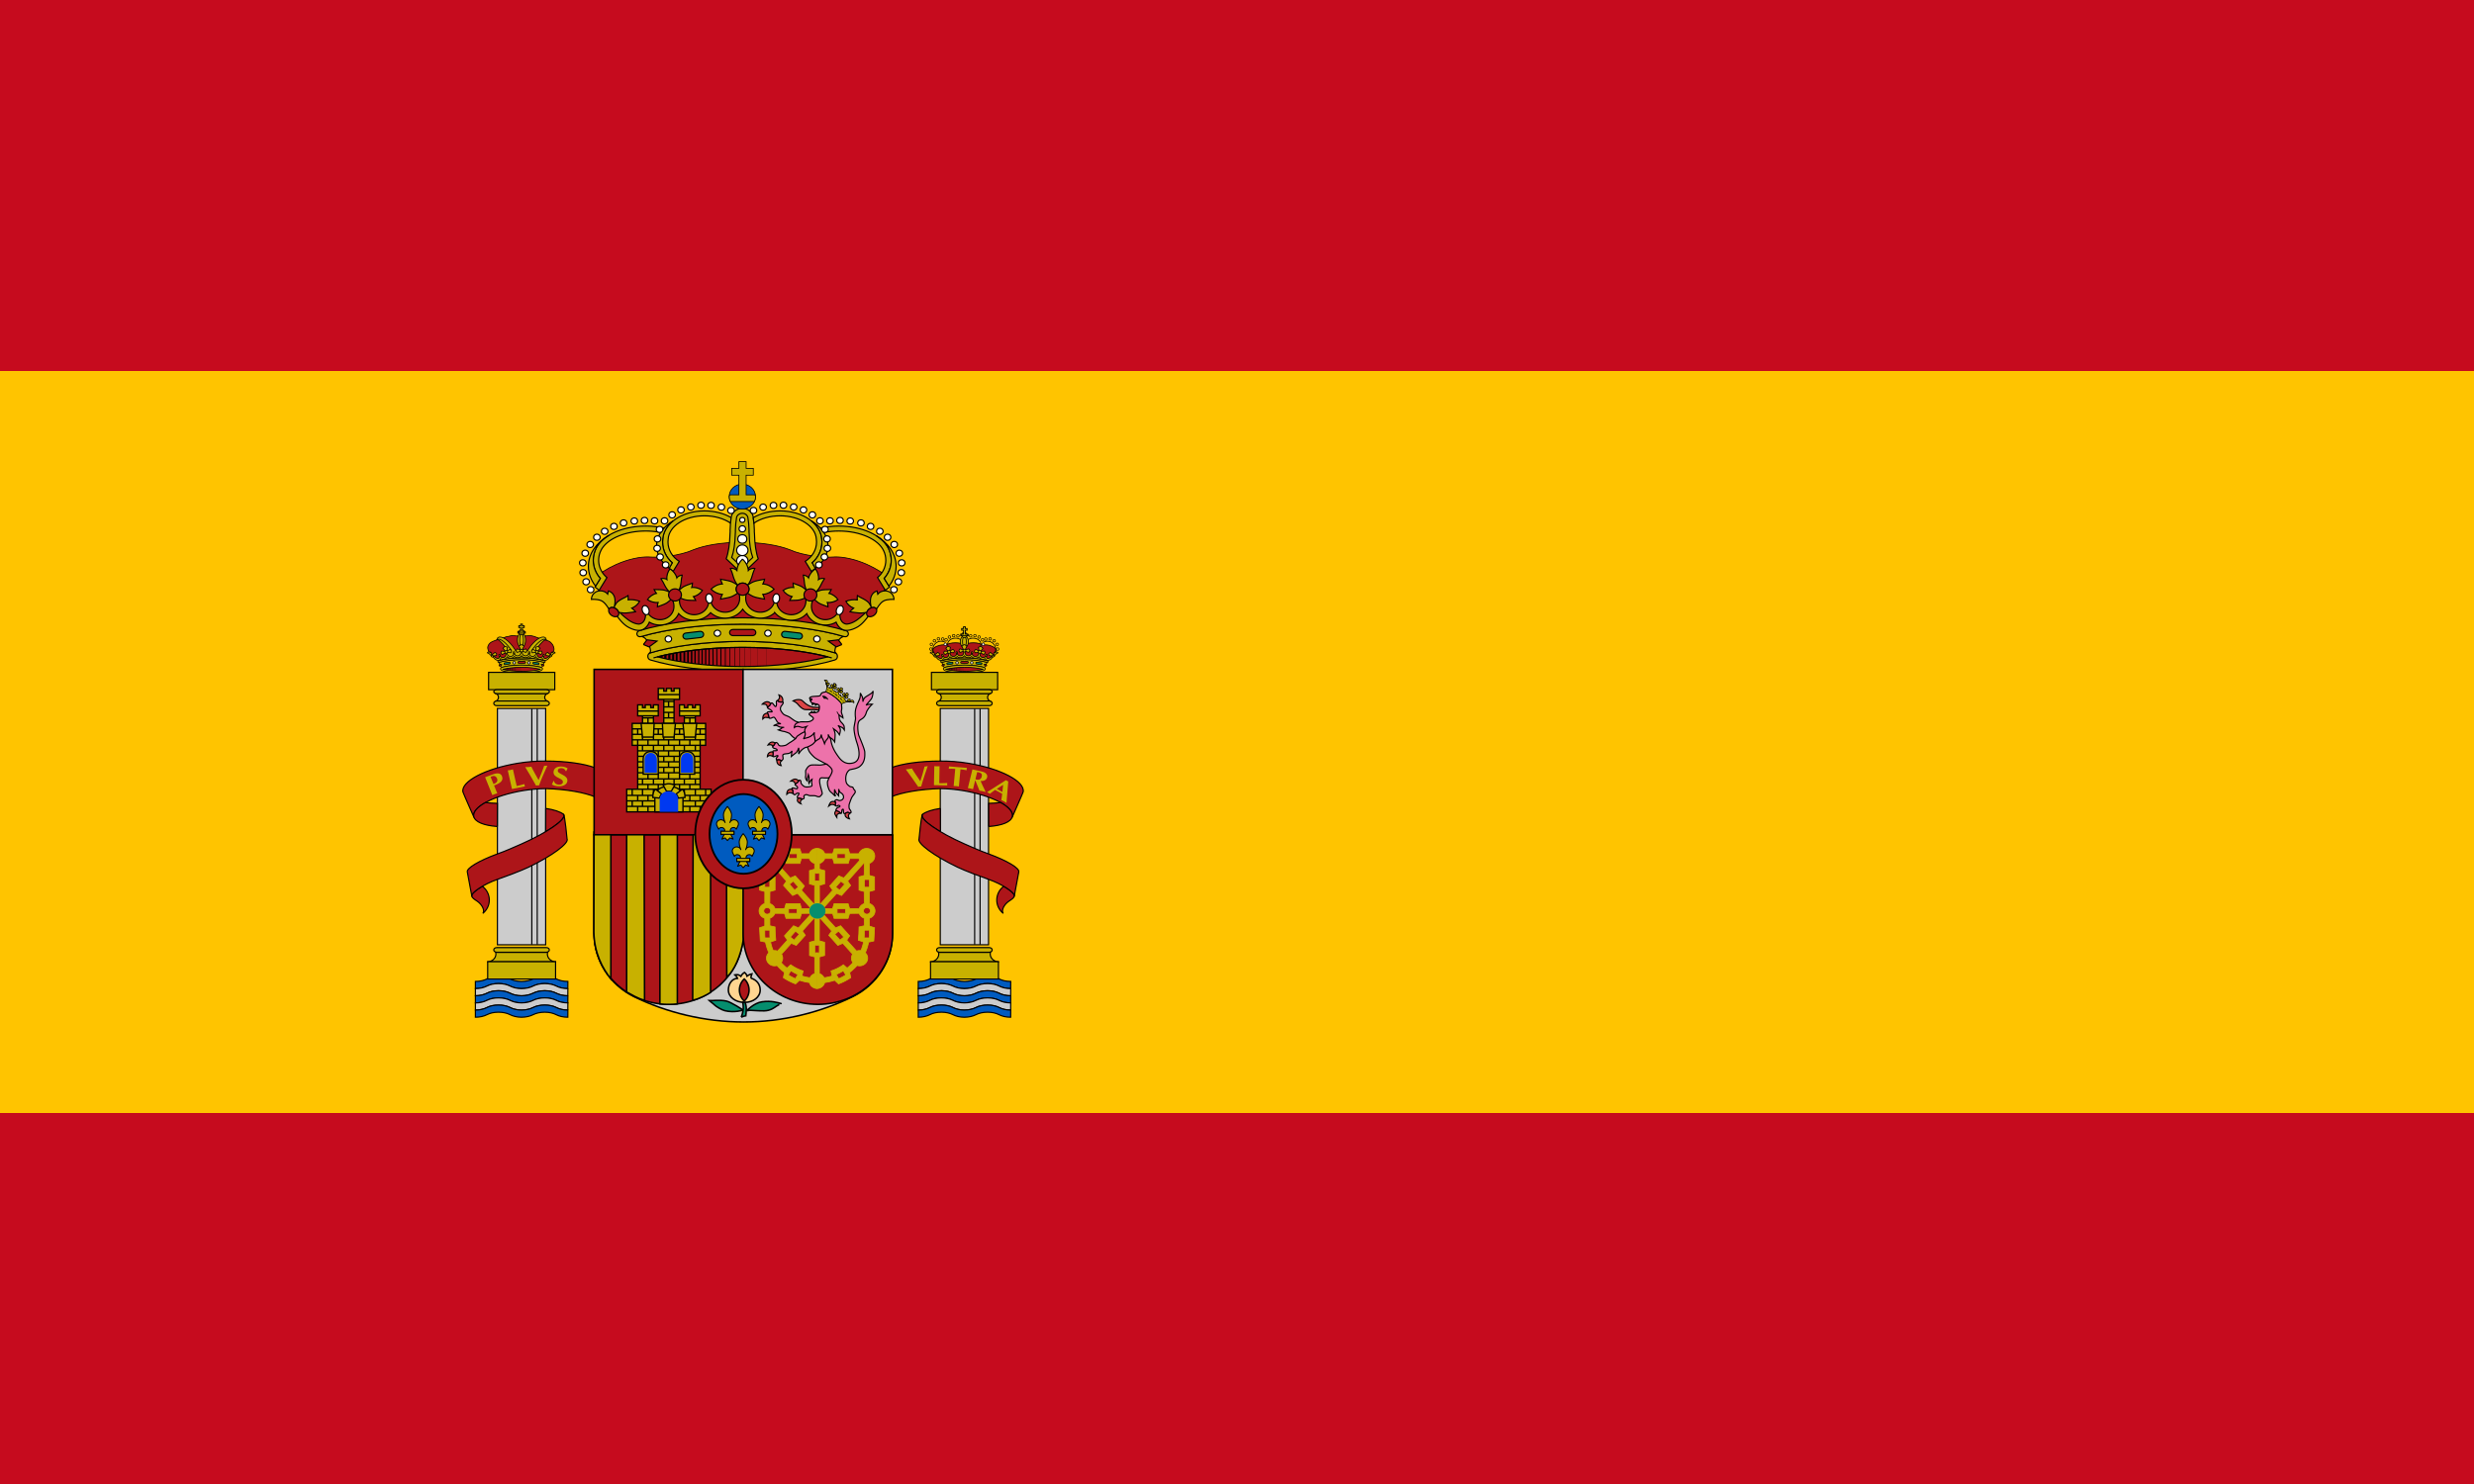 <svg xmlns="http://www.w3.org/2000/svg" xmlns:xlink="http://www.w3.org/1999/xlink" viewBox="0 0 500 300"><defs><path id="reuse-0" stroke-width=".156" d="M168.84 138.216l-.354.006-.066.522.036.084.09-.006.456-.306-.162-.3"/></defs><path fill="#c60b1e" d="M0 0h500v300H0z"/><path fill="#ffc400" d="M0 75h500v150H0z"/><g stroke="#000" stroke-width=".39"><g transform="scale(.6)"><g stroke-width=".26"><path fill="#ad1519" stroke-linejoin="round" d="M167.99 222.24s-.51 0-.79-.16-1.13-.96-1.13-.96l-.68-.49-.62-.85s-.73-1.18-.4-2.09c.34-.91.91-1.23 1.42-1.5.51-.26 1.58-.59 1.58-.59s.85-.37 1.13-.42c.28-.06 1.3-.32 1.3-.32s.28-.16.56-.27c.29-.11.68-.11.91-.16.22-.06.79-.24 1.13-.26.52-.02 1.36.1 1.64.1.28 0 1.24.05 1.64.05.39 0 1.8-.11 2.2-.11.39 0 .68-.05 1.13 0 .45.06 1.24.32 1.47.43.23.11 1.58.59 2.09.75.51.16 1.75.37 2.32.64.56.27.91.72 1.19 1.1.28.37.34.78.45 1.05.11.26.11.84 0 1.11-.11.26-.51.81-.51.81l-.62 1.02-.79.64s-.57.54-1.02.48c-.45-.04-5.03-.86-7.97-.86-2.94 0-7.64.86-7.64.86z"/><g fill="#c8b100"><ellipse cx="175.66" cy="215.68" rx="1.38" ry="2.5"/><ellipse cx="175.68" cy="215.68" rx=".64" ry="2.3"/><ellipse cx="175.68" cy="213.04" stroke="none" rx=".93" ry=".87"/><path stroke-width=".3" d="M176.96 212.74v.58h-2.53v-.58h.94v-1.32h-.62v-.57h.62v-.57h.6v.57h.62v.57h-.62v1.32h.99"/><path fill="none" d="M175.94 212.2a.93.87 0 11-.5 0"/><path d="M175.68 222.08h-4.81l-.11-1.18-.23-1.23-.23-1.53c-1.33-1.75-2.55-2.9-2.96-2.65.1-.32.22-.56.47-.71 1.18-.7 3.61.98 5.44 3.74.16.25.32.5.46.75h3.97c.14-.25.3-.5.46-.75 1.82-2.76 4.26-4.44 5.43-3.74.26.15.37.39.47.71-.41-.24-1.62.9-2.96 2.65l-.23 1.53-.23 1.23-.1 1.18z"/><path fill="none" d="M167.55 215.44c.91-.53 3.02 1.14 4.73 3.74m11.55-3.74c-.91-.53-3.01 1.14-4.73 3.74"/></g><g id="a" fill="#c8b100"><path d="M168.58 224.25c-.2-.57-.58-1.08-.58-1.08 1.95-.57 4.66-.93 7.67-.94 3.01.01 5.75.37 7.69.94 0 0-.22.38-.52.91-.17.3-.39.81-.38.81-1.75-.54-4.02-.81-6.8-.82-2.79.01-5.46.35-6.86.86.02 0-.1-.32-.23-.68h.01"/><path d="M175.67 226.73c2.43-.01 5.11-.38 6.1-.63.66-.2 1.05-.49.98-.84-.04-.16-.18-.3-.37-.38-1.46-.47-4.07-.8-6.71-.8-2.63 0-5.27.33-6.72.8-.19.08-.33.22-.37.38-.07.35.32.64.98.84.99.25 3.68.62 6.11.63zM183.48 222.08l-.59-.53s-.57.34-1.28.24c-.7-.11-.93-.97-.93-.97s-.79.67-1.44.62c-.65-.06-1.07-.62-1.07-.62s-.71.51-1.33.46c-.62-.06-1.21-.83-1.21-.83s-.63.8-1.25.86c-.62.05-1.13-.54-1.13-.54s-.28.59-1.07.72-1.47-.62-1.47-.62-.45.73-.99.92c-.54.18-1.24-.27-1.24-.27s-.12.27-.2.43c-.08.16-.31.19-.31.19l.18.47c1.93-.56 4.56-.91 7.53-.91 2.97 0 5.67.35 7.61.92l.2-.54z"/><path d="M175.69 219.49l.28.05c-.05.12-.06.24-.06.38 0 .58.5 1.05 1.12 1.05.49 0 .91-.31 1.06-.73.01.01.11-.38.15-.38.03 0 .03.41.05.41.07.53.55.89 1.1.89.62 0 1.11-.47 1.11-1.06 0-.04 0-.08-.01-.12l.35-.35.19.44c-.07.14-.1.29-.1.46 0 .56.47 1.01 1.06 1.01.37 0 .69-.18.88-.45l.23-.29v.36c0 .34.14.66.49.71 0 0 .38.03.91-.38.52-.41.8-.75.8-.75l.03.42s-.51.84-.97 1.1c-.25.15-.64.31-.95.25-.32-.05-.55-.31-.67-.61-.23.14-.51.22-.8.22-.63 0-1.2-.35-1.42-.86-.29.31-.69.5-1.16.5-.51 0-.97-.23-1.26-.58-.28.27-.67.43-1.09.43-.55 0-1.05-.28-1.33-.69-.29.41-.78.69-1.34.69-.42 0-.81-.16-1.09-.43-.29.35-.75.58-1.25.58-.48 0-.88-.19-1.17-.5-.22.51-.79.86-1.42.86-.29 0-.56-.08-.79-.22-.12.3-.35.56-.68.61-.3.06-.69-.1-.94-.25-.47-.26-1.02-1.1-1.02-1.1l.07-.42s.29.34.81.75.91.38.91.38c.34-.05.49-.37.49-.71v-.36l.22.29c.19.27.51.45.88.45.59 0 1.06-.45 1.06-1.01a.89.89 0 00-.1-.46l.19-.44.35.35c-.01.04-.01.08-.01.12 0 .59.49 1.06 1.11 1.06.55 0 1.03-.36 1.11-.89.01 0 .01-.41.04-.41.05 0 .14.39.16.38.14.42.56.73 1.06.73.61 0 1.11-.47 1.11-1.05 0-.14 0-.26-.05-.38l.29-.05z"/><path stroke-linejoin="round" d="M175.67 222.23c-3.01.01-5.72.37-7.67.94-.13.04-.29-.06-.33-.17-.04-.13.05-.28.18-.32 1.95-.6 4.73-.98 7.82-.98s5.88.38 7.83.98c.13.04.22.19.18.32-.04.11-.2.21-.33.17-1.95-.57-4.67-.93-7.68-.94z"/><path d="M165.43 221c-.01.01-.38-.48-.65-.73-.2-.18-.68-.33-.68-.33 0-.08.28-.28.58-.28.18 0 .35.07.45.2l.04-.2s.24.05.35.32c.12.29.05.72.05.72s-.05.2-.14.3zM167.32 220.22l-.11.66-1.4.15-.21-.12.04-.23 1.06-.87.62.41"/><path d="M165.45 220.75c.12-.12.36-.09.53.06.18.15.24.38.12.5-.12.13-.36.1-.53-.06-.18-.15-.24-.38-.12-.5zM168.02 220.88c-.06-.18 0-.37.13-.42.14-.03.3.09.37.27.06.19 0 .38-.14.42-.13.04-.29-.08-.36-.27zM168.67 220.04l.51.48 1.22-.66.09-.21-.17-.17-1.4-.12-.25.68"/><path d="M170.08 217.76l-.67.64.86 1.14.23.09.17-.18.3-1.37-.89-.32"/><path d="M172.36 219.3l-.26.63-1.4-.13-.18-.16.1-.22 1.22-.64.52.52"/><ellipse cx="170.51" cy="219.65" rx=".49" ry=".47"/><path d="M172.87 219.95c-.03-.2.07-.37.21-.39.14-.02.28.13.3.33.03.19-.07.37-.21.38-.14.02-.28-.13-.3-.32zM173.78 219.24l.4.57 1.34-.42.14-.18-.15-.2-1.33-.39-.4.62"/><path d="M175.66 217.15l-.86.52.64 1.38.22.14.22-.14.64-1.38-.86-.52"/><path d="M177.55 219.24l-.39.57-1.34-.42-.14-.18.14-.2 1.34-.39.39.62"/><ellipse cx="175.67" cy="219.21" rx=".49" ry=".47"/><path d="M178.5 219.95c.02-.2-.08-.37-.22-.39-.14-.02-.28.13-.3.33-.02.19.07.37.21.38.14.02.28-.13.31-.32zM178.99 219.3l.26.63 1.4-.13.18-.16-.1-.22-1.22-.64-.52.52"/><path d="M181.27 217.76l.67.64-.86 1.14-.23.09-.17-.18-.3-1.37.89-.32"/><path d="M182.68 220.04l-.51.48-1.22-.66-.1-.21.19-.17 1.4-.12.24.68"/><ellipse cx="180.85" cy="219.65" rx=".49" ry=".47"/><path d="M183.34 220.88c.06-.18 0-.37-.13-.42-.14-.03-.3.09-.37.27-.06.19 0 .38.14.42.13.04.29-.08.36-.27zM185.73 221c.01.01.38-.48.66-.73.19-.18.67-.33.67-.33 0-.08-.28-.28-.58-.28-.18 0-.35.07-.45.2l-.04-.2s-.24.05-.36.32c-.11.29-.03.72-.03.72s.04.2.13.3zM183.84 220.22l.11.66 1.4.15.21-.12-.05-.23-1.05-.87-.62.41"/><path d="M185.74 220.75c-.11-.12-.35-.09-.53.06-.18.15-.24.38-.12.5.12.13.36.1.54-.06.18-.15.23-.38.11-.5z"/></g><g id="b" fill="none"><path fill="#ad1519" d="M168.05 224.3l.31-.5.65.13-.38.56-.58-.19"/><path fill="#058e6e" d="M170.85 223.81l-.69.11c-.18.02-.35-.09-.38-.26a.32.32 0 01.27-.35l.7-.1.71-.11c.18-.02.34.09.37.25.02.17-.1.33-.27.35l-.71.11"/><ellipse cx="173.19" cy="223.3" fill="#fff" rx=".44" ry=".41"/><path fill="#ad1519" d="M175.7 223.48h-.96c-.18 0-.33-.14-.33-.31 0-.17.14-.31.32-.31h1.96c.19 0 .33.14.33.31 0 .17-.15.31-.33.31h-.99"/><ellipse cx="178.16" cy="223.3" fill="#fff" rx=".44" ry=".41"/><path fill="#058e6e" d="M180.5 223.81l.69.11c.18.02.35-.09.38-.26a.313.313 0 00-.27-.35l-.7-.1-.71-.11c-.18-.02-.35.09-.37.25a.3.3 0 00.27.35l.71.11"/><path fill="#ad1519" d="M183.24 224.33l-.25-.53-.67.06.32.59.6-.12"/><path fill="#ad1519" stroke-linejoin="round" d="M175.66 226.16c-2.43 0-4.63-.22-6.3-.65 1.67-.43 3.87-.69 6.3-.7 2.44 0 4.65.27 6.33.7-1.68.43-3.89.65-6.33.65z"/><path stroke-width=".01" d="M176.8 226.08v-1.16m-.58 1.2l.01-1.23m-.43 1.25v-1.26"/><path stroke-width=".02" d="M175.44 226.15v-1.27"/><path stroke-width=".03" d="M175.09 226.15v-1.27"/><path stroke-width=".04" d="M174.77 226.15v-1.27M174.44 226.15v-1.27"/><path stroke-width=".05" d="M174.16 226.15v-1.27"/><path stroke-width=".06" d="M173.61 226.08l-.01-1.15m.27 1.17v-1.21"/><path stroke-width=".07" d="M173.1 226.03v-1.06m.26 1.09l-.01-1.13"/><path stroke-width=".08" d="M172.42 225.97v-.93m.23.94V225m.23 1.02V225"/><path stroke-width=".09" d="M172.19 225.96v-.9"/><path stroke-width=".1" d="M171.97 225.92v-.85"/><path stroke-width=".11" d="M171.73 225.89v-.78"/><path stroke-width=".12" d="M171.24 225.82l-.01-.62m.26.66v-.7M170.99 225.77v-.55"/><path stroke-width=".13" d="M170.76 225.73v-.46"/><path stroke-width=".14" d="M170.51 225.67v-.36"/><path stroke-width=".15" d="M170.26 225.64v-.27"/><path stroke-width=".18" d="M169.99 225.58v-.13"/></g></g><g id="c"><g fill="#005bbf"><path d="M191.28 330.68c-1.54 0-2.91-.33-3.93-.87-1-.51-2.36-.82-3.86-.82-1.51 0-2.9.32-3.91.83-1.01.53-2.4.86-3.92.86-1.54 0-2.92-.36-3.93-.9-1-.49-2.33-.79-3.79-.79-1.52 0-2.86.29-3.86.81-1.02.54-2.42.88-3.95.88v2.41c1.53 0 2.93-.35 3.95-.88 1-.52 2.34-.82 3.86-.82 1.45 0 2.79.31 3.79.8 1.01.53 2.39.9 3.93.9 1.52 0 2.91-.33 3.92-.86 1.01-.52 2.4-.84 3.91-.84 1.5 0 2.86.32 3.86.83 1.02.54 2.37.87 3.91.87z"/><path fill="#ccc" d="M191.28 333.09c-1.54 0-2.91-.33-3.93-.87-1-.51-2.36-.83-3.86-.83-1.51 0-2.9.32-3.91.84-1.01.53-2.4.86-3.92.86-1.54 0-2.92-.37-3.93-.9-1-.49-2.33-.8-3.79-.8-1.52 0-2.86.3-3.86.82-1.02.53-2.42.88-3.95.88v2.41c1.53 0 2.93-.35 3.95-.88 1-.52 2.34-.82 3.86-.82 1.45 0 2.79.31 3.79.8 1.01.54 2.39.9 3.93.9 1.52 0 2.91-.34 3.92-.86 1.01-.52 2.4-.84 3.91-.84 1.5 0 2.86.32 3.86.84 1.02.53 2.37.86 3.91.86l.02-2.41"/><path d="M191.28 335.5c-1.54 0-2.91-.33-3.93-.86-1-.52-2.36-.84-3.86-.84-1.51 0-2.9.32-3.91.84-1.01.52-2.4.86-3.92.86-1.54 0-2.92-.36-3.93-.9-1-.49-2.33-.8-3.79-.8-1.52 0-2.86.3-3.86.82-1.02.53-2.42.88-3.95.88v2.4c1.53 0 2.93-.34 3.95-.88 1-.51 2.34-.8 3.86-.8 1.45 0 2.79.3 3.79.79 1.01.54 2.39.89 3.93.89 1.52 0 2.91-.32 3.92-.85 1.01-.52 2.4-.83 3.91-.83 1.5 0 2.86.31 3.86.82 1.02.55 2.37.86 3.91.86l.02-2.4"/><path fill="#ccc" d="M191.26 340.32c-1.54 0-2.89-.33-3.91-.87-1-.51-2.36-.82-3.86-.82-1.51 0-2.9.31-3.91.83-1.01.52-2.4.86-3.92.86-1.54 0-2.92-.37-3.93-.9-1-.5-2.33-.79-3.79-.79-1.52 0-2.86.29-3.86.81-1.02.53-2.42.88-3.95.88v-2.4c1.53 0 2.93-.36 3.95-.9 1-.51 2.34-.8 3.86-.8 1.45 0 2.79.3 3.79.79 1.01.54 2.39.89 3.93.89 1.52 0 2.91-.32 3.92-.85 1.01-.52 2.4-.83 3.91-.83 1.5 0 2.86.31 3.86.82 1.02.55 2.39.86 3.93.86l-.02 2.42"/><path d="M191.26 342.73c-1.54 0-2.89-.33-3.91-.86-1-.52-2.36-.84-3.86-.84-1.51 0-2.9.32-3.91.84-1.01.52-2.4.86-3.92.86-1.54 0-2.92-.37-3.93-.9-1-.5-2.33-.8-3.79-.8-1.52 0-2.86.3-3.86.82-1.02.53-2.42.88-3.95.88v-2.39c1.53 0 2.93-.37 3.95-.9 1-.52 2.34-.81 3.86-.81 1.45 0 2.79.3 3.79.79 1.01.53 2.39.9 3.93.9 1.52 0 2.91-.34 3.92-.86 1.01-.52 2.4-.83 3.91-.83 1.5 0 2.86.31 3.86.82 1.02.54 2.38.87 3.93.87z"/></g><g fill="#c8b100"><path stroke-linejoin="round" d="M166.92 320.78c.05.21.13.4.13.62 0 1.46-1.27 2.63-2.81 2.63h22.94c-1.55 0-2.81-1.17-2.81-2.63 0-.21.04-.41.09-.62-.13.05-.29.06-.44.06h-16.69c-.13 0-.29-.02-.41-.06z"/><path d="M167.33 319.27h16.69c.57 0 1.02.35 1.02.78 0 .43-.45.79-1.02.79h-16.69c-.56 0-1.02-.36-1.02-.79 0-.43.46-.78 1.02-.78zM164.27 329.86h22.87v-5.83h-22.87z"/></g><path fill="#ccc" d="M167.55 318.32h16.25v-79.63h-16.25z"/><path fill="none" d="M179.13 238.8v79.46m1.83-79.46v79.46"/><g fill="#c8b100"><path d="M164.58 232.37h22.29v-5.84h-22.29z"/><path stroke-linejoin="round" d="M166.92 236.26a.91.91 0 01.41-.07h16.69c.17 0 .32.03.46.08-.58-.19-.99-.71-.99-1.32 0-.61.45-1.14 1.03-1.33-.14.04-.33.08-.49.08h-16.7c-.17 0-.33-.01-.47-.06l.09.02c.6.18.94.71.94 1.29 0 .56-.38 1.13-.97 1.31z"/><path d="M167.33 236.19h16.69c.57 0 1.02.35 1.02.78 0 .44-.45.79-1.02.79h-16.69c-.56 0-1.02-.35-1.02-.79 0-.43.46-.78 1.02-.78zM167.33 232.37h16.7c.57 0 1.03.3 1.03.66 0 .37-.46.67-1.03.67h-16.7c-.56 0-1.02-.3-1.02-.67 0-.36.46-.66 1.02-.66z"/></g></g><g id="d" fill="#ad1519"><path d="M162.48 298.62c-2.26 1.3-3.8 2.64-3.55 3.31.12.61.84 1.07 1.87 1.75 1.62 1.13 2.6 3.14 1.83 4.07 1.34-1.08 2.19-2.69 2.19-4.49 0-1.87-.9-3.56-2.34-4.64z"/><path stroke-linejoin="round" d="M200.4 268.47c-3.54-1.46-9.57-2.55-16.49-2.78-2.39.02-5.04.25-7.79.7-9.72 1.63-17.13 5.51-16.54 8.67.01.06.04.2.05.26 0 0-3.64-8.21-3.7-8.52-.65-3.51 7.56-7.82 18.35-9.62 3.39-.57 6.69-.79 9.56-.76 6.9 0 12.9.89 16.52 2.23l.04 9.82"/><path d="M167.52 278.47c-4.51-.32-7.58-1.53-7.94-3.41-.28-1.5 1.25-3.17 3.97-4.68 1.21.14 2.58.3 4 .3l-.03 7.79M183.83 272.38c2.82.43 4.93 1.13 5.98 1.99l.1.17c.5 1.03-1.97 3.22-6.11 5.67l.03-7.83"/><path stroke-linejoin="round" d="M157.42 293.83c-.43-1.28 3.97-3.86 10.18-6.14 2.84-1.01 5.18-2.07 8.09-3.35 8.63-3.82 15-8.2 14.22-9.79l-.09-.17c.46.38 1.18 8.24 1.18 8.24.78 1.46-5.05 5.78-13 9.58-2.54 1.22-7.91 3.2-10.44 4.09-4.54 1.57-9.04 4.54-8.63 5.64l-1.51-8.09z"/></g><g stroke-width=".26"><path fill="#ad1519" stroke-width=".27" d="M324.85 220.42s-.74.78-1.28.89c-.53.1-1.21-.49-1.21-.49s-.48.51-1.08.64c-.59.14-1.41-.66-1.41-.66s-.57.8-1.07.99c-.51.18-1.13-.24-1.13-.24s-.23.39-.65.61c-.18.09-.48-.05-.48-.05l-.6-.38-.68-.72-.62-.24s-.28-.91-.31-1.07c-.02-.16-.08-.57-.08-.57-.13-.65.87-1.4 2.3-1.72.82-.19 1.54-.18 2.06-.02.57-.48 1.78-.82 3.2-.82 1.29 0 2.42.27 3.04.7.61-.43 1.74-.7 3.03-.7 1.42 0 2.62.34 3.19.82.53-.16 1.24-.17 2.07.02 1.42.32 2.43 1.07 2.3 1.72 0 0-.06.41-.08.57-.03.16-.32 1.07-.32 1.07l-.62.24-.68.72-.58.38s-.3.14-.48.05c-.43-.21-.66-.61-.66-.61s-.62.42-1.13.24c-.51-.19-1.07-.99-1.07-.99s-.82.8-1.42.66c-.59-.13-1.07-.64-1.07-.64s-.68.59-1.21.49c-.54-.11-1.27-.89-1.27-.89z"/><g fill="#c8b100"><ellipse cx="324.82" cy="216.2" rx="1.38" ry="1.96"/><ellipse cx="324.85" cy="216.2" rx=".63" ry="1.81"/><ellipse cx="324.84" cy="213.95" stroke="none" rx=".93" ry=".88"/><path stroke-width=".3" d="M326.13 213.64v.58h-2.53v-.58h.94v-1.3h-.62v-.58h.62v-.58h.61v.58h.61v.58h-.61v1.3h.98"/><path fill="none" d="M325.11 213.12a.93.88 0 11-.51-.01"/></g><g fill="none" stroke-width=".21"><path stroke-linecap="round" stroke-width=".26" d="M314.41 219.99c-.13-.33-.22-.7-.22-1.08 0-1.59 1.26-2.88 2.83-2.88.5 0 .96.13 1.37.37"/><path stroke-width=".26" d="M319.48 217.93c-.15-.26-.29-.54-.29-.84 0-1.15 1.19-2.08 2.64-2.08.62 0 1.2.17 1.65.45M330.17 217.96c.15-.26.25-.57.25-.87 0-1.15-1.18-2.08-2.64-2.08-.62 0-1.19.17-1.64.45"/><path stroke-linecap="round" stroke-width=".26" d="M335.21 219.99c.13-.33.21-.7.21-1.08 0-1.59-1.26-2.88-2.82-2.88-.5 0-.97.13-1.38.37"/><ellipse cx="313.57" cy="218.68" rx=".45" ry=".43"/><ellipse cx="313.74" cy="217.1" rx=".45" ry=".43"/><ellipse cx="314.76" cy="215.9" rx=".45" ry=".43"/><ellipse cx="316.11" cy="215.25" rx=".45" ry=".43"/><ellipse cx="317.55" cy="215.31" rx=".45" ry=".43"/><ellipse cx="318.43" cy="217.08" fill="#fff" rx=".45" ry=".43"/><ellipse cx="318.68" cy="215.58" rx=".45" ry=".43"/><ellipse cx="319.81" cy="214.64" rx=".45" ry=".43"/><ellipse cx="321.23" cy="214.19" rx=".45" ry=".43"/><ellipse cx="322.67" cy="214.24" rx=".45" ry=".43"/><ellipse cx="326.94" cy="214.24" rx=".45" ry=".43"/><ellipse cx="328.39" cy="214.19" rx=".45" ry=".43"/><ellipse cx="329.8" cy="214.64" rx=".45" ry=".43"/><ellipse cx="330.93" cy="215.58" rx=".45" ry=".43"/><ellipse cx="331.18" cy="217.08" fill="#fff" rx=".45" ry=".43"/><ellipse cx="332.06" cy="215.31" rx=".45" ry=".43"/><ellipse cx="333.51" cy="215.25" rx=".45" ry=".43"/><ellipse cx="334.86" cy="215.9" rx=".45" ry=".43"/><ellipse cx="335.88" cy="217.1" rx=".45" ry=".43"/><ellipse cx="336.05" cy="218.68" rx=".45" ry=".43"/></g><use width="100%" height="100%" x="149.17" xlink:href="#a"/><use width="100%" height="100%" x="149.17" xlink:href="#b"/></g><use width="100%" height="100%" x="149.17" xlink:href="#c"/><use width="100%" height="100%" transform="matrix(-1 0 0 1 500.57 0)" xlink:href="#d"/><g fill="#c8b100" stroke="none"><path d="M166.42 264.65c1.99-.72 3.29-1.58 2.66-3.14-.41-1-1.43-1.19-2.97-.63l-2.71.99 2.44 6.03c.27-.12.54-.24.81-.34.28-.1.57-.18.85-.26l-1.08-2.64zm-1.18-2.91l.69-.25c.57-.21 1.21.1 1.5.8.21.53.16 1.13-.5 1.55-.21.13-.46.23-.7.33l-.99-2.43M172.78 259.22c-.29.08-.57.16-.86.22-.29.05-.59.09-.88.12l1.41 6.28 4.38-.88c-.05-.12-.12-.26-.14-.38-.03-.14-.03-.28-.04-.41-.77.22-1.61.46-2.61.66l-1.26-5.61M181.56 264.63c.82-2.28 1.82-4.46 2.81-6.67-.18.03-.36.06-.54.07-.18.01-.37.01-.54 0-.53 1.61-1.18 3.21-1.87 4.8-.82-1.51-1.73-2.99-2.43-4.51-.34.04-.69.09-1.03.12-.34.02-.7.01-1.04.02 1.26 2.06 2.48 4.11 3.64 6.23.16-.03.32-.06.5-.08.16-.01.33.01.5.02M190.72 259.8c.15-.31.31-.6.48-.89-.24-.22-.96-.55-1.81-.63-1.79-.18-2.81.61-2.93 1.69-.26 2.26 3.31 2.07 3.14 3.57-.07.64-.75.9-1.48.83-.81-.08-1.41-.53-1.51-1.19l-.22-.02c-.12.39-.29.77-.48 1.15.53.34 1.21.53 1.85.59 1.83.19 3.22-.54 3.35-1.74.23-2.15-3.37-2.27-3.23-3.54.06-.53.47-.88 1.4-.79.67.07 1.08.43 1.26.95l.18.02M310.3 264.98c.62-2.33 1.41-4.58 2.19-6.87-.17.05-.35.09-.53.11-.17.03-.36.04-.54.05-.37 1.64-.88 3.29-1.42 4.94-.96-1.44-2-2.84-2.83-4.3-.34.07-.68.15-1.02.2-.34.05-.69.07-1.04.11 1.45 1.94 2.85 3.89 4.2 5.91.16-.04.32-.1.5-.12.16-.02.33-.02.49-.03M316.48 258.16c-.29.01-.59.04-.88.03-.3 0-.6-.04-.89-.06l-.12 6.41 4.49.08c-.03-.13-.06-.28-.06-.41 0-.13.04-.27.07-.4-.81.05-1.68.1-2.71.08l.1-5.73M323.52 259.21c.72.06 1.41.19 2.1.31-.01-.13-.03-.27-.02-.41.01-.13.06-.26.1-.39l-6.07-.5c.01.14.03.27.02.4-.01.14-.06.27-.1.4.62-.02 1.37-.02 2.21.05l-.53 5.77c.29 0 .59 0 .88.03.3.02.59.07.88.11l.53-5.77M326.01 265.53c.29.05.59.09.88.15.28.06.57.15.85.23l.72-2.94.08.01c.16.41.38.9.49 1.19l.9 2.22c.36.06.71.11 1.05.18.36.08.7.18 1.04.28l-.31-.67c-.48-1-.99-2.01-1.41-3.02 1.12.04 1.98-.36 2.2-1.26.15-.62-.1-1.11-.68-1.53-.44-.31-1.28-.47-1.83-.6l-2.44-.53-1.54 6.29m3.14-5.42c.71.16 1.59.27 1.59 1.07-.01.21-.03.35-.06.48-.23.94-.94 1.26-2.13.91l.6-2.46M337.57 267.46c-.05.69-.18 1.37-.31 2.1.3.14.61.27.9.44.3.16.57.34.86.52l.6-7.23c-.14-.06-.27-.12-.41-.19-.13-.07-.25-.15-.37-.24l-6.38 4.05c.17.08.35.16.51.25.17.09.31.19.47.28.54-.45 1.1-.82 1.74-1.3l2.39 1.31zm-1.81-1.66l2.13-1.37-.25 2.4-1.88-1.03"/></g></g><path fill="#ad1519" stroke-width=".156" d="M149.79 109.632c3.984 0 7.536.594 9.846 1.506 1.32.6 3.096 1.038 5.04 1.302 1.482.198 2.886.234 4.11.144 1.638-.036 4.002.444 6.372 1.488 1.956.87 3.594 1.926 4.68 2.946l-.942.84-.27 2.376-2.58 2.952-1.29 1.098-3.054 2.442-1.56.126-.474 1.35-19.746-2.316-19.812 2.316-.474-1.35-1.566-.126-3.048-2.442-1.29-1.098-2.58-2.952-.264-2.376-.948-.84c1.092-1.02 2.724-2.076 4.68-2.946 2.37-1.044 4.734-1.524 6.372-1.488 1.224.09 2.628.054 4.11-.144 1.944-.264 3.72-.702 5.04-1.302 2.316-.912 5.664-1.506 9.648-1.506z"/><g fill="#c8b100" transform="scale(.6)"><path d="M225.34 191.42l1.38 1.11 2.08-3.4c-2.25-1.38-3.8-3.78-3.8-6.51 0-.31.02-.61.06-.91.21-4.34 5.5-7.92 12.2-7.92 3.48 0 6.63.95 8.84 2.48.06-.67.12-1.25.21-1.86-2.43-1.42-5.6-2.28-9.05-2.28-7.71 0-13.74 4.39-14.03 9.57-.03.31-.05.61-.05.92 0 2.76 1.26 5.26 3.26 6.99l-1.1 1.81"/><path d="M225.43 191.46c-2.63-1.97-4.27-4.64-4.27-7.58 0-3.38 2.22-6.4 5.58-8.41-2.07 1.67-3.33 3.83-3.51 6.23-.03.31-.05.61-.05.92 0 2.76 1.26 5.26 3.26 6.99l-1.01 1.85"/><path d="M202.21 194.89c-1.48-1.65-2.38-3.79-2.38-6.12 0-1.41.33-2.75.91-3.95 2.13-4.38 8.82-7.57 16.76-7.57 2.16 0 4.23.23 6.14.67-.42.46-.75.97-1.08 1.48-1.59-.31-3.29-.48-5.06-.48-7.27 0-13.36 2.83-15.12 6.65a7.33 7.33 0 00-.73 3.2c0 2.32 1.09 4.4 2.79 5.82l-2.63 4.3-1.41-1.12z"/><path d="M204.9 180.48c-1.91 1.21-3.36 2.69-4.16 4.34-.58 1.2-.91 2.54-.91 3.95 0 2.33.9 4.47 2.38 6.12l-1.6 2.59c-1.53-1.96-2.42-4.26-2.42-6.7 0-4.2 2.67-7.87 6.71-10.3zM250.04 171.27c1.76 0 3.28 1.16 3.64 2.73.23 1.38.38 2.95.41 4.62.01.18-.01.35-.01.52 0 .2.04.41.05.61.06 3.52.56 6.62 1.27 8.52l-5.36 5.14-5.43-5.14c.72-1.9 1.22-5 1.29-8.52 0-.2.04-.41.04-.61 0-.17-.01-.34-.01-.52.03-1.67.18-3.24.41-4.62.36-1.57 1.94-2.73 3.7-2.73z"/><path d="M250.04 172.94c.91 0 1.68.58 1.87 1.39.23 1.31.37 2.8.4 4.38 0 .16-.01.32-.01.48 0 .2.03.39.04.59.05 3.32.53 6.25 1.21 8.05l-3.54 3.35-3.54-3.35c.67-1.8 1.15-4.73 1.21-8.05 0-.2.04-.39.04-.59 0-.16-.01-.32-.01-.48.03-1.58.17-3.07.4-4.38.18-.81 1.02-1.39 1.93-1.39zM274.7 191.42l-1.39 1.11-2.08-3.4c2.26-1.38 3.81-3.78 3.81-6.51 0-.31-.02-.61-.06-.91-.21-4.34-5.5-7.92-12.2-7.92-3.49 0-6.63.95-8.84 2.48-.06-.67-.12-1.25-.22-1.86 2.44-1.42 5.6-2.28 9.06-2.28 7.71 0 13.74 4.39 14.03 9.57.03.31.05.61.05.92 0 2.76-1.27 5.26-3.27 6.99l1.11 1.81"/><path d="M274.61 191.46c2.63-1.97 4.27-4.64 4.27-7.58 0-3.38-2.22-6.4-5.58-8.41 2.07 1.67 3.33 3.83 3.51 6.23.03.31.05.61.05.92 0 2.76-1.27 5.26-3.27 6.99l1.02 1.85"/><path d="M297.83 194.89c1.47-1.65 2.38-3.79 2.38-6.12 0-1.41-.33-2.75-.91-3.95-2.14-4.38-8.82-7.57-16.76-7.57-2.16 0-4.23.23-6.15.67.43.46.76.97 1.09 1.48 1.58-.31 3.29-.48 5.06-.48 7.27 0 13.35 2.83 15.11 6.65.47.97.73 2.06.73 3.2 0 2.32-1.09 4.4-2.79 5.82l2.63 4.3 1.42-1.12z"/><path d="M295.14 180.48c1.91 1.21 3.36 2.69 4.16 4.34.58 1.2.91 2.54.91 3.95 0 2.33-.91 4.47-2.38 6.12l1.6 2.59c1.53-1.96 2.41-4.26 2.41-6.7 0-4.2-2.67-7.87-6.7-10.3z"/><ellipse cx="250.05" cy="167.3" fill="#005bbf" stroke-width=".26" rx="4.43" ry="4.2"/><path stroke-width=".26" d="M248.89 155.54v2.26h-2.42v2.3h2.42V166.71h-3.05c-.03.21-.22.37-.22.59 0 .58.12 1.14.35 1.64 0 .02.02.02.03.03h8.12c0-.01.02-.01.03-.03.22-.5.35-1.06.35-1.64 0-.22-.19-.38-.22-.59h-2.96v-6.61h2.42v-2.3h-2.42v-2.26z"/></g><g fill="#fff" transform="scale(.6)"><ellipse cx="250.04" cy="188.94" rx="1.91" ry="1.8"/><ellipse cx="250.04" cy="185.4" rx="1.91" ry="1.8"/><ellipse cx="250.04" cy="181.6" rx="1.52" ry="1.44"/><ellipse cx="250.04" cy="178.18" rx="1.1" ry="1.04"/><ellipse cx="250.04" cy="175.18" rx=".88" ry=".83"/><ellipse cx="198.94" cy="198.67" rx="1.1" ry="1.04"/><ellipse cx="197.44" cy="196.02" rx="1.1" ry="1.04"/><ellipse cx="196.44" cy="192.94" rx="1.1" ry="1.04"/><ellipse cx="196.31" cy="189.64" rx="1.1" ry="1.04"/><ellipse cx="197.12" cy="186.4" rx="1.1" ry="1.04"/><ellipse cx="198.81" cy="183.45" rx="1.1" ry="1.04"/><ellipse cx="201.06" cy="181.02" rx="1.1" ry="1.04"/><ellipse cx="203.68" cy="179.01" rx="1.1" ry="1.04"/><ellipse cx="206.8" cy="177.36" rx="1.1" ry="1.04"/><ellipse cx="210.04" cy="176.19" rx="1.1" ry="1.04"/><ellipse cx="213.66" cy="175.54" rx="1.1" ry="1.04"/><ellipse cx="217.1" cy="175.36" rx="1.1" ry="1.04"/><ellipse cx="220.47" cy="175.48" rx="1.1" ry="1.04"/><ellipse cx="224.21" cy="190.32" rx="1.1" ry="1.04"/><ellipse cx="222.34" cy="187.65" rx="1.1" ry="1.04"/><ellipse cx="221.35" cy="184.75" rx="1.1" ry="1.04"/><ellipse cx="221.47" cy="181.57" rx="1.1" ry="1.04"/><ellipse cx="222.16" cy="178.37" rx="1.1" ry="1.04"/><ellipse cx="223.84" cy="175.48" rx="1.1" ry="1.04"/><ellipse cx="226.4" cy="173.47" rx="1.1" ry="1.04"/><ellipse cx="229.39" cy="171.81" rx="1.1" ry="1.04"/><ellipse cx="232.7" cy="170.82" rx="1.1" ry="1.04"/><ellipse cx="236.13" cy="170.23" rx="1.1" ry="1.04"/><ellipse cx="239.5" cy="170.28" rx="1.1" ry="1.04"/><ellipse cx="242.99" cy="170.87" rx="1.1" ry="1.04"/><ellipse cx="246.23" cy="171.99" rx="1.1" ry="1.04"/><ellipse cx="253.8" cy="171.99" rx="1.1" ry="1.04"/><ellipse cx="257.04" cy="170.87" rx="1.1" ry="1.04"/><ellipse cx="260.54" cy="170.28" rx="1.1" ry="1.04"/><ellipse cx="263.9" cy="170.23" rx="1.1" ry="1.04"/><ellipse cx="267.34" cy="170.82" rx="1.1" ry="1.04"/><ellipse cx="270.64" cy="171.81" rx="1.1" ry="1.04"/><ellipse cx="273.64" cy="173.47" rx="1.1" ry="1.04"/><ellipse cx="276.19" cy="175.48" rx="1.1" ry="1.04"/><ellipse cx="277.88" cy="178.37" rx="1.1" ry="1.04"/><ellipse cx="278.57" cy="181.57" rx="1.1" ry="1.04"/><ellipse cx="278.69" cy="184.75" rx="1.1" ry="1.04"/><ellipse cx="277.69" cy="187.65" rx="1.1" ry="1.04"/><ellipse cx="275.83" cy="190.32" rx="1.1" ry="1.04"/><ellipse cx="279.57" cy="175.48" rx="1.1" ry="1.04"/><ellipse cx="282.94" cy="175.36" rx="1.1" ry="1.04"/><ellipse cx="286.38" cy="175.54" rx="1.1" ry="1.04"/><ellipse cx="290" cy="176.19" rx="1.1" ry="1.04"/><ellipse cx="293.24" cy="177.36" rx="1.1" ry="1.04"/><ellipse cx="296.36" cy="179.01" rx="1.1" ry="1.04"/><ellipse cx="298.97" cy="181.02" rx="1.1" ry="1.04"/><ellipse cx="301.22" cy="183.45" rx="1.1" ry="1.04"/><ellipse cx="302.91" cy="186.4" rx="1.1" ry="1.04"/><ellipse cx="303.72" cy="189.64" rx="1.1" ry="1.04"/><ellipse cx="303.6" cy="192.94" rx="1.1" ry="1.04"/><ellipse cx="302.6" cy="196.02" rx="1.1" ry="1.04"/><ellipse cx="301.1" cy="198.67" rx="1.1" ry="1.04"/></g><g fill="#c8b100" transform="scale(.6)"><path d="M250.15 226.18c-12.26-.02-23.25-1.47-31.09-3.83-.57-.18-.87-.7-.84-1.25-.01-.52.29-1 .84-1.17 7.84-2.36 18.83-3.81 31.09-3.83 12.27.02 23.25 1.47 31.09 3.83.55.17.84.65.83 1.17.03.55-.27 1.07-.83 1.25-7.84 2.36-18.82 3.81-31.09 3.83"/><path d="M250.07 216.09c-12.41.03-23.55 1.58-31.39 4 .65-.31.59-1.12-.22-3.2-.98-2.53-2.5-2.42-2.5-2.42 8.66-2.56 20.73-4.16 34.16-4.18 13.44.02 25.6 1.62 34.27 4.18 0 0-1.53-.11-2.51 2.42-.81 2.08-.87 2.89-.21 3.2-7.84-2.42-19.19-3.97-31.6-4"/><path d="M250.12 210.3c-13.43.02-25.5 1.62-34.16 4.18-.58.17-1.19-.05-1.38-.6-.19-.55.12-1.18.7-1.35 8.71-2.67 21.08-4.35 34.84-4.38 13.77.03 26.19 1.71 34.9 4.38.58.17.89.8.7 1.35-.19.55-.8.77-1.38.6-8.67-2.56-20.78-4.16-34.22-4.18"/><path d="M250.2 199.78l1.23.22c-.19.5-.24 1.05-.24 1.63 0 2.57 2.21 4.65 4.92 4.65 2.18 0 4.04-1.35 4.67-3.21.08.05.47-1.68.68-1.66.17.02.15 1.8.22 1.77.31 2.34 2.46 3.93 4.87 3.93 2.71 0 4.91-2.08 4.91-4.65 0-.19-.01-.38-.04-.57l1.54-1.52.83 1.94c-.33.61-.46 1.3-.46 2.03 0 2.46 2.1 4.44 4.69 4.44 1.63 0 3.06-.78 3.9-1.97l.99-1.25-.01 1.53c0 1.55.66 2.93 2.16 3.18 0 0 1.73.1 4.03-1.7 2.29-1.8 3.55-3.29 3.55-3.29l.2 1.8s-1.9 2.95-3.97 4.15c-1.14.66-2.86 1.35-4.23 1.13-1.44-.24-2.48-1.4-3.01-2.74-1.03.61-2.25.97-3.55.97-2.81 0-5.33-1.54-6.32-3.86-1.29 1.4-3.09 2.25-5.2 2.25-2.24 0-4.29-1.01-5.57-2.56a7.198 7.198 0 01-4.88 1.87c-2.48 0-4.69-1.22-5.94-3.05-1.25 1.83-3.46 3.05-5.94 3.05-1.89 0-3.61-.71-4.87-1.87-1.28 1.55-3.34 2.56-5.58 2.56-2.11 0-3.9-.85-5.19-2.25-1 2.32-3.52 3.86-6.32 3.86-1.31 0-2.52-.36-3.55-.97-.54 1.34-1.57 2.5-3.02 2.74-1.36.22-3.08-.47-4.22-1.13-2.08-1.2-3.98-4.15-3.98-4.15l.2-1.8s1.27 1.49 3.56 3.29c2.29 1.81 4.02 1.7 4.02 1.7 1.51-.25 2.16-1.63 2.16-3.18l-.01-1.53.99 1.25c.84 1.19 2.28 1.97 3.9 1.97 2.59 0 4.69-1.98 4.69-4.44 0-.73-.13-1.42-.46-2.03l.83-1.94 1.54 1.52c-.02.19-.04.38-.04.57 0 2.57 2.2 4.65 4.91 4.65 2.42 0 4.56-1.59 4.88-3.93.06.03.05-1.75.22-1.77.2-.02.6 1.71.67 1.66.64 1.86 2.49 3.21 4.68 3.21 2.71 0 4.91-2.08 4.91-4.65 0-.58-.03-1.13-.24-1.63l1.29-.22"/><path d="M208.37 206.32a2.24 2.24 0 00-.72-1.06c-.79-.68-1.84-.79-2.36-.25-.07.07-.13.17-.17.25 0 0-1.11-2.08-2.41-2.78-1.29-.7-3.49-.52-3.49-.52 0-1.6 1.3-2.89 2.99-2.89.99 0 1.92.41 2.48 1.11l.23-1.07s1.36.27 1.98 1.82c.62 1.55-.06 3.8-.06 3.8s.34-.96.85-1.61c.51-.64 1.81-1.34 2.49-1.66.67-.31 1.37-.79 1.37-.79s.03.18.05.61c.03.51-.01.83-.01.83 1.24-.17 2.69.04 3.83.48-.49.95-1.41 1.84-2.62 2.3 0 0 .44.36.83.75.34.34.44.49.44.49s-.85.13-1.27.19c-.43.05-1.84.28-2.69.22-.62-.04-1.32-.14-1.74-.22"/><path fill="#ad1519" d="M205.29 205.01c.52-.54 1.57-.43 2.36.25.8.67 1.02 1.66.51 2.19-.51.54-1.57.42-2.36-.25-.79-.68-1.02-1.66-.51-2.19"/><path fill="#fff" d="M216.39 205.91c-.28-.83-.03-1.65.57-1.83.6-.19 1.32.33 1.6 1.16.28.83.03 1.65-.57 1.84-.6.18-1.31-.34-1.6-1.17"/><path d="M226.12 201.86c-.33-.27-.59-.64-.67-1.08-.08-.44.01-.87.23-1.23 0 0-.88-.44-1.83-.69-.72-.19-1.99-.2-2.37-.2-.38-.02-1.15-.03-1.15-.03s.07.17.28.55c.27.46.5.75.5.75-1.27.29-2.35 1.12-3.03 2.09.99.68 2.3 1.1 3.6.97 0 0-.12.34-.2.86-.06.43-.06.61-.06.61s.71-.26 1.07-.39c.35-.13 1.54-.55 2.15-.96.8-.54 1.48-1.25 1.48-1.25"/><path d="M225.68 191.65c1.06.67 1.98 1.79 2.3 3.03 0 0 .13-.25.71-.59.59-.33 1.09-.32 1.09-.32s-.17.97-.25 1.32c-.09.34-.09 1.38-.32 2.32-.23.93-.63 1.68-.63 1.68-.42-.34-.99-.51-1.58-.41-.58.1-1.06.44-1.32.9 0 0-.66-.58-1.21-1.38-.55-.81-.93-1.78-1.13-2.08-.21-.3-.72-1.15-.72-1.15s.47-.18 1.14-.05c.67.12.88.32.88.32-.14-1.28.28-2.62 1.04-3.59"/><path d="M228.97 201.38a1.727 1.727 0 00-.42-2.3s.67-.71 1.47-1.26c.6-.41 1.8-.82 2.15-.95a95 95 0 001.07-.4s0 .18-.06.61c-.08.52-.2.87-.2.87 1.3-.14 2.62.29 3.61.98-.69.97-1.77 1.79-3.04 2.08 0 0 .23.28.5.74.21.39.28.56.28.56l-1.15-.03c-.38 0-1.65-.01-2.37-.2-.95-.25-1.84-.69-1.84-.69"/><ellipse cx="227.37" cy="200.45" fill="#ad1519" rx="2.17" ry="2.06"/><path fill="#fff" d="M237.76 201.77c-.11-.87.31-1.63.93-1.7.63-.07 1.23.57 1.34 1.44.11.86-.3 1.63-.93 1.7-.62.07-1.22-.57-1.34-1.44"/><path d="M248.5 199.83c-.32-.36-.53-.82-.53-1.33 0-.5.19-.97.51-1.32 0 0-.89-.67-1.89-1.12-.77-.35-2.18-.59-2.6-.67l-1.28-.24s.04.2.2.67c.2.56.4.93.4.93-1.47.08-2.85.81-3.81 1.76.96.94 2.34 1.66 3.81 1.75 0 0-.2.36-.4.93-.16.46-.2.67-.2.67l1.28-.24c.42-.08 1.83-.32 2.6-.67 1-.46 1.91-1.11 1.91-1.11"/><path d="M250.11 188.36c1.05.95 1.85 2.36 1.95 3.82 0 0 .19-.27.91-.53.73-.26 1.28-.16 1.28-.16s-.39 1.05-.55 1.42c-.17.37-.39 1.53-.84 2.53-.44 1-1.05 1.76-1.05 1.76-.4-.45-1-.75-1.67-.75-.68 0-1.27.3-1.67.75 0 0-.61-.76-1.05-1.76-.45-1-.67-2.16-.84-2.53-.17-.37-.56-1.42-.56-1.42s.56-.1 1.28.16.92.53.92.53c.1-1.46.86-2.87 1.89-3.82"/><path d="M251.76 199.83c.33-.36.53-.82.53-1.33 0-.5-.19-.97-.51-1.32 0 0 .89-.67 1.9-1.12.76-.35 2.17-.59 2.6-.67l1.26-.24s-.02.2-.19.67c-.2.56-.4.93-.4.93 1.47.08 2.86.81 3.81 1.76-.95.94-2.33 1.66-3.81 1.75 0 0 .2.36.4.93.16.46.19.67.19.67l-1.26-.24c-.43-.08-1.84-.32-2.6-.67-1.01-.46-1.92-1.11-1.92-1.11"/><ellipse cx="250.14" cy="198.5" fill="#ad1519" rx="2.17" ry="2.06"/><path fill="#fff" d="M262.58 201.77c.11-.87-.3-1.63-.93-1.7-.63-.07-1.23.57-1.34 1.44-.11.86.31 1.63.93 1.7.63.07 1.23-.57 1.34-1.44"/><path d="M271.38 201.38c-.22-.35-.32-.79-.25-1.23.09-.44.33-.81.67-1.07 0 0-.67-.71-1.47-1.26-.61-.41-1.8-.82-2.16-.95-.35-.13-1.06-.4-1.06-.4s-.01.18.06.61c.08.52.19.87.19.87-1.29-.14-2.61.29-3.6.98.68.97 1.77 1.79 3.03 2.08 0 0-.23.28-.49.74-.22.39-.28.56-.28.56l1.14-.03c.38 0 1.66-.01 2.37-.2.95-.25 1.84-.69 1.84-.69"/><path d="M274.67 191.65c-1.06.67-1.98 1.79-2.31 3.03 0 0-.12-.25-.71-.59-.58-.33-1.09-.32-1.09-.32s.17.97.26 1.32c.09.34.09 1.38.31 2.32.23.93.64 1.68.64 1.68.42-.34.99-.51 1.57-.41.59.1 1.06.44 1.33.9 0 0 .66-.58 1.21-1.38.54-.81.92-1.78 1.12-2.08.21-.3.72-1.15.72-1.15s-.47-.18-1.14-.05c-.67.12-.88.32-.88.32.15-1.28-.28-2.62-1.03-3.59"/><path d="M274.22 201.86c.34-.27.6-.64.67-1.08.09-.44 0-.87-.22-1.23 0 0 .88-.44 1.83-.69.72-.19 1.99-.2 2.36-.2.39-.02 1.15-.03 1.15-.03s-.06.17-.28.55c-.26.46-.49.75-.49.75 1.26.29 2.34 1.12 3.03 2.09-.99.68-2.31 1.1-3.6.97 0 0 .11.34.19.86.06.43.06.61.06.61s-.71-.26-1.06-.39c-.36-.13-1.55-.55-2.16-.96-.79-.54-1.48-1.25-1.48-1.25"/><ellipse cx="272.98" cy="200.45" fill="#ad1519" rx="2.17" ry="2.06"/><path fill="#fff" d="M283.96 205.91c.28-.83.03-1.65-.57-1.83-.6-.19-1.32.33-1.61 1.16-.28.83-.03 1.65.57 1.84.6.18 1.32-.34 1.61-1.17"/><path d="M291.97 206.32c.11-.37.36-.75.72-1.06.79-.68 1.85-.79 2.36-.25.07.07.14.17.18.25 0 0 1.1-2.08 2.4-2.78 1.3-.7 3.5-.52 3.5-.52 0-1.6-1.31-2.89-3-2.89-.99 0-1.92.41-2.47 1.11l-.23-1.07s-1.36.27-1.98 1.82c-.62 1.55.05 3.8.05 3.8s-.33-.96-.84-1.61c-.51-.64-1.81-1.34-2.49-1.66-.68-.31-1.37-.79-1.37-.79s-.03.18-.06.61c-.02.51.02.83.02.83-1.25-.17-2.7.04-3.83.48.48.95 1.4 1.84 2.61 2.3 0 0-.43.36-.83.75-.33.34-.43.49-.43.49s.85.13 1.27.19c.43.05 1.84.28 2.68.22.63-.04 1.32-.14 1.74-.22"/><path fill="#ad1519" d="M295.05 205.01c-.51-.54-1.57-.43-2.36.25-.79.67-1.02 1.66-.51 2.19.51.54 1.57.42 2.36-.25.79-.68 1.02-1.66.51-2.19"/></g><g fill="none"><path fill="#ad1519" stroke-linejoin="round" stroke-width=".234" d="M150.072 134.742c-6.636-.006-12.642-.774-17.208-1.956 4.566-1.182 10.572-1.902 17.208-1.914 6.642.012 12.678.732 17.244 1.914-4.566 1.182-10.602 1.95-17.244 1.956z"/><path stroke-width=".03" d="M154.824 134.568v-3.606m-1.812 3.726l.024-3.822m-1.344 3.87v-3.894"/><path stroke-width=".054" d="M150.57 134.784v-3.942"/><path stroke-width=".084" d="M149.496 134.784v-3.942"/><path stroke-width=".108" d="M148.488 134.784v-3.942"/><path stroke-width=".138" d="M147.486 134.784v-3.942"/><path stroke-width=".168" d="M146.592 134.784v-3.942"/><path stroke-width=".198" d="M144.888 134.568l-.024-3.582m.834 3.63v-3.75"/><path stroke-width=".222" d="M143.316 134.406v-3.3m.798 3.396l-.024-3.516"/><path stroke-width=".252" d="M141.21 134.22v-2.904m.69 2.952v-3.048m.714 3.144v-3.168"/><path stroke-width=".276" d="M140.472 134.196v-2.808"/><path stroke-width=".306" d="M139.782 134.052v-2.616"/><path stroke-width=".336" d="M139.044 133.986v-2.436"/><path stroke-width=".36" d="M137.532 133.77l-.024-1.932m.798 2.028v-2.172"/><path stroke-width=".378" d="M136.758 133.608v-1.704"/><path stroke-width=".408" d="M136.044 133.47v-1.416"/><path stroke-width=".438" d="M135.27 133.278v-1.11"/><path stroke-width=".462" d="M134.472 133.188v-.828"/><path stroke-width=".546" d="M133.632 132.996v-.402"/><path stroke-width=".234" d="M132.072 132.996c4.65-1.308 10.974-2.112 18-2.124 7.032.012 13.386.816 18.036 2.124"/><path fill="#ad1519" stroke-width=".234" d="M130.032 130.296l.732-.954 2.022.258-1.614 1.176-1.14-.48"/><path fill="#fff" stroke-width=".234" d="M134.418 129.168c0-.348.294-.624.66-.624.366 0 .66.276.66.624 0 .342-.294.624-.66.624-.366 0-.66-.282-.66-.624"/><path fill="#058e6e" stroke-width=".234" d="M140.184 129.042l-1.416.162c-.366.042-.702-.198-.744-.54-.048-.342.21-.654.576-.69l1.422-.168 1.452-.168c.36-.042.69.198.732.54.042.342-.216.654-.576.696l-1.446.168"/><path fill="#fff" stroke-width=".234" d="M144.324 128.01c0-.348.294-.624.66-.624.36 0 .66.276.66.624 0 .342-.3.624-.66.624-.366 0-.66-.282-.66-.624"/><path fill="#ad1519" stroke-width=".234" d="M150.09 128.496h-1.974c-.36 0-.666-.276-.666-.618 0-.348.294-.624.66-.624h3.984c.366 0 .66.276.66.624 0 .342-.306.618-.666.618h-1.998"/><path fill="#fff" stroke-width=".234" d="M154.536 128.01c0-.348.3-.624.66-.624.366 0 .66.276.66.624 0 .342-.294.624-.66.624-.36 0-.66-.282-.66-.624"/><path fill="#058e6e" stroke-width=".234" d="M159.996 129.042l1.416.162c.36.042.702-.198.744-.54a.628.628 0 00-.576-.69l-1.422-.168-1.452-.168c-.366-.042-.69.198-.732.54-.048.342.216.654.576.696l1.446.168"/><path fill="#fff" stroke-width=".234" d="M164.442 129.168c0-.348.294-.624.66-.624.366 0 .66.276.66.624 0 .342-.294.624-.66.624-.366 0-.66-.282-.66-.624"/><path fill="#ad1519" stroke-width=".234" d="M170.142 130.296l-.726-.954-2.022.258 1.614 1.176 1.134-.48"/></g><g stroke-width=".52"><path fill="#ccc" stroke-width=".312" d="M150.294 206.598c-7.848 0-15.63-1.92-22.17-5.124-4.818-2.388-8.016-7.2-8.016-12.714v-19.98h60.252v19.98c0 5.514-3.192 10.326-8.016 12.714-6.54 3.204-14.196 5.124-22.05 5.124z"/><path fill="#ffd691" stroke-width=".312" d="M151.746 197.73c1.254.378 1.89 1.314 1.89 2.406 0 1.428-1.38 2.508-3.18 2.508-1.794 0-3.252-1.08-3.252-2.508 0-1.074.6-2.28 1.848-2.364 0 0-.036-.114-.144-.3-.132-.138-.384-.396-.384-.396s.474-.09.75.012c.276.108.462.282.462.282s.126-.258.312-.456c.18-.198.42-.318.42-.318s.276.228.366.384c.09.162.15.354.15.354s.252-.21.474-.294c.222-.09.504-.156.504-.156s-.078.276-.132.414c-.054.138-.084.432-.084.432"/><path fill="#058e6e" stroke-width=".312" d="M150.192 204.192s-2.388-1.608-3.42-1.824c-1.326-.282-2.814-.054-3.456-.09.018.018.774.558 1.104.888.33.33 1.434.99 2.058 1.146 1.932.486 3.714-.12 3.714-.12M150.876 204.336s1.524-1.596 3.126-1.812c1.89-.264 3.132.156 3.864.348.018 0-.606.294-.936.522-.33.222-1.182.942-2.484.954-1.308.018-2.748-.138-2.982-.102l-.588.09"/><path fill="#ad1519" stroke-width=".312" d="M150.414 202.368a3.034 3.034 0 01.006-4.458 3.048 3.048 0 01-.006 4.458"/><path fill="#058e6e" stroke-width=".312" d="M149.808 205.626s.366-.912.402-1.698c.036-.654-.09-1.302-.09-1.302h.48s.234.696.234 1.302c0 .612-.108 1.422-.108 1.422s-.33.048-.438.102c-.114.054-.48.174-.48.174"/><g fill="#c8b100"><path fill="#ad1519" stroke-width=".312" d="M150.192 188.742c0 7.896-6.696 14.292-15.03 14.292s-15.09-6.396-15.09-14.292v-20.01h30.12v20.01"/><path stroke-width=".312" d="M120.018 188.472c.09 4.212 1.77 7.35 3.438 9.402v-29.682h-3.396zM126.648 200.538c.942.498 2.232 1.332 3.618 1.662l-.09-34.176h-3.528zM133.368 202.95c1.38.138 2.406.114 3.522 0v-34.926h-3.522zM139.992 202.2c1.38-.276 2.94-1.134 3.618-1.578v-32.598h-3.528zM146.886 197.544c1.47-1.308 2.85-4.272 3.354-7.656l.084-21.864h-3.522z"/></g><g transform="scale(.6)"><path fill="#ad1519" d="M300.65 281.22v33.35c0 13.16-11.28 23.82-25.17 23.82-13.9 0-25.16-10.66-25.16-23.82v-33.35h50.33"/><path id="e" fill="#c8b100" stroke="#c8b100" stroke-width=".26" d="M272.71 306.14c.05-.14.12-.27.19-.4l-4.26-4.74-1.67.72-3.06-3.39 1-1.46-5.34-5.99c-.07.02-.2.02-.27.04l.03 4.02 1.75.5v4.46l-1.75.48-.03 4.08c.84.26 1.48.88 1.74 1.67l3.21.01.51-1.67h4.72l.5 1.67zm-6.98-18.5v1.61h2.76v-1.61zm-7.3 20.37c.64 0 1.16-.49 1.16-1.1 0-.61-.52-1.11-1.16-1.11-.65 0-1.17.5-1.17 1.11 0 .61.52 1.1 1.17 1.1zm15.99-9.73l-1.76-.48v-4.46l1.76-.5-.01-1.92c-.85-.25-1.51-.87-1.79-1.67h-2.68l-.51 1.67h-4.71l-.51-1.67h-3.09c-.08.22-.17.42-.29.61l5.38 5.96 1.67-.71 3.06 3.4-1 1.45 4.18 4.64c.09-.04.18-.08.28-.12zm-7.25-1.39l-1.29 1.04 1.77 1.98 1.29-1.05zm8.004 36.186c-1.24-.065-2.255-.902-2.514-2.016-1.67-.23-3.25-.66-4.73-1.3l.84-1.43c1.29.55 2.66.91 4.08 1.11.31-.66.86-1.16 1.58-1.4l.01-5.62-1.76-.49v-4.46l1.76-.48v-7.64a.882.882 0 01-.2-.09l-3.98 4.42 1 1.44-3.06 3.4-1.67-.71-3.3 3.67c.57.87.55 2-.11 2.85a15.58 15.58 0 003.24 2.75l-.84 1.44c-1.42-.89-2.7-1.99-3.79-3.22-.87.26-1.86.11-2.6-.5-1.15-.93-1.29-2.56-.3-3.64l.14-.16c-.69-1.56-1.16-3.24-1.32-5l1.71.01c.14 1.5.51 2.93 1.09 4.27.49-.06 1-.01 1.46.16l3.32-3.68-1-1.45 3.06-3.4 1.67.72 3.99-4.43a2.15 2.15 0 01-.21-.46l-2.76.01-.5 1.67h-4.72l-.51-1.67-3.24-.01c-.27.76-.9 1.36-1.69 1.62l-.01 4.04-1.71-.01v-4.01c-1.1-.33-1.91-1.31-1.91-2.47 0-1.15.82-2.15 1.92-2.48l.01-4.05-1.76-.48v-4.46l1.76-.5v-4.05c-1.08-.35-1.84-1.32-1.84-2.45 0-1.43 1.22-2.58 2.73-2.58 1.22 0 2.25.74 2.61 1.78h3.09l.51-1.67h4.71l.51 1.67h2.68c.357-1.031 1.363-1.767 2.559-1.78l.071 8.37h-.85v2.61h.845l-.021 21.59h-.784v2.61h.78zm-5.914-18.306l-1.29-1.04-1.78 1.98 1.29 1.04zm-9.96-18.44h-1.69l-.01 2.61h1.7zm9.16 11.41v-1.6h-2.85v1.6zm-10.6 9.69l-1.76-.39-.25-4.45 1.75-.58v2.56c0 .99.09 1.92.26 2.86zm1.46-5.52l1.75.41s.09 2.87.05 2.22c-.04-.74.19 2.24.19 2.24l-1.76.58c-.18-.9-.24-1.84-.24-2.79zm10.81 16.93l.39-1.7c-1.52-.48-2.93-1.18-4.17-2.09l-1.26 1.11c1.48 1.15 3.19 2.08 5.04 2.68zm-.85 1.44l-1.3 1.22c-1.47-.54-2.86-1.26-4.12-2.11l.38-1.77c1.5 1.13 3.21 2.03 5.04 2.66z"/><use width="100%" height="100%" transform="matrix(-1 0 0 1 550.43 0)" xlink:href="#e"/><path fill="#058e6e" stroke="none" d="M272.59 306.94c0-1.44 1.23-2.6 2.74-2.6 1.51 0 2.73 1.16 2.73 2.6 0 1.43-1.22 2.58-2.73 2.58s-2.74-1.15-2.74-2.58"/></g><g fill="#c8b100" stroke-width=".46"><path fill="#ad1519" stroke-width=".312" d="M120.072 168.75h30.108v-33.432h-30.108z"/><path stroke-width=".276" d="M130.404 143.046h-.552v-.552h-.972v2.214h.972v1.53h-2.082v4.434h1.11v8.874h-2.22v4.578h17.052v-4.578h-2.214v-8.874h1.11v-4.434h-2.082v-1.53h.972v-2.214h-.972v.552h-.558v-.552h-.966v.552h-.696v-.552h-.972v2.214h.972v1.53h-2.076v-4.854h1.104v-2.22h-1.104v.558h-.558v-.558h-.972v.558h-.552v-.558h-1.11v2.22h1.11v4.854h-2.082v-1.53h.972v-2.214h-.972v.552h-.552v-.552h-1.11zm-3.744 21.078h17.052m-17.052-1.11h17.052m-17.052-1.11h17.052m-17.052-1.11h17.052m-17.052-1.248h17.052m-14.832-.972h12.618m-12.618-1.11h12.618m-12.618-1.248h12.618m-12.618-1.104h12.618m-12.618-1.11h12.618m-12.618-1.11h12.618m-12.618-1.11h12.618m-13.728-1.11h14.838m-14.838-1.11h14.838m-14.838-1.11h14.838m-14.838-1.104h14.838m-12.756-1.11h10.674m-6.378-1.11h2.082m-2.082-1.11h2.082m-2.082-1.11h2.082m-2.082-1.11h2.082m-3.192-1.386h4.296m-7.482 4.716h2.214m-3.186-1.386h4.158m-4.158 20.382v-1.11m0-1.11v-1.11m-1.11 1.11v1.11m2.082 0v-1.11m1.104 2.22v-1.11m0-1.11v-1.11m0-1.248v-.972m0-1.11v-1.248m-1.104 4.578v-1.248m-2.082 1.248v-1.248m4.296 0v1.248m.972-1.248v-.972m-3.186-1.11v1.11m2.214-1.11v1.11m2.082-1.11v1.11m-1.11-1.11v-1.248m1.11-1.104v1.104m0-3.324v1.11m-1.11-2.22v1.11m1.11-2.22v1.11m-2.082-1.11v1.11m-2.214-1.11v1.11m-.972-2.22v1.11m2.076-1.11v1.11m2.082-1.11v1.11m1.11-2.22v1.11m-2.082-1.11v1.11m-2.214-1.11v1.11m-.972-2.214v1.104m4.158-1.104v1.104m-2.082-3.324v1.11m9.57-1.11h-2.22m3.192-1.386h-4.164m4.164 20.382v-1.11m0-1.11v-1.11m1.11 1.11v1.11m-2.082 0v-1.11m-1.11 2.22v-1.11m0-1.11v-1.11m0-1.248v-.972m0-1.11v-1.248m1.11 4.578v-1.248m2.082 1.248v-1.248m-4.302 0v1.248m-.972-1.248v-.972m3.192-1.11v1.11m-2.22-1.11v1.11m-2.076-1.11v1.11m1.104-1.11v-1.248m-1.104-1.104v1.104m0-3.324v1.11m1.104-2.22v1.11m-1.104-2.22v1.11m2.076-1.11v1.11m2.22-1.11v1.11m.972-2.22v1.11m-2.082-1.11v1.11m-2.082-1.11v1.11m-1.104-2.22v1.11m2.076-1.11v1.11m2.22-1.11v1.11m.972-2.214v1.104m-4.164-1.104v1.104m2.082-3.324v1.11m-4.296 11.226v-1.248m0-3.324v-1.11m0 3.33v-1.11m0-3.33v-1.11m0-1.11v-1.104m0-2.22v-1.11m0-1.11v-1.11m-5.268 2.91h2.214m2.082-3.324h2.082m2.076 3.324h2.22"/><path stroke-width=".276" d="M138.03 164.124v-2.916c0-.552-.276-2.22-2.91-2.22-2.496 0-2.772 1.668-2.772 2.22v2.916z"/><path stroke-width=".276" d="M133.314 161.346l-1.386-.138c0-.552.138-1.386.558-1.662l1.248.972c-.138.138-.42.552-.42.828zM135.672 159.96l.696-1.248c-.276-.138-.834-.276-1.248-.276-.276 0-.834.138-1.11.276l.69 1.248zM137.058 161.346l1.386-.138c0-.552-.138-1.386-.552-1.662l-1.248.972c.138.138.414.552.414.828zM133.038 156.498v-3.054c0-.828-.552-1.524-1.524-1.524s-1.524.696-1.524 1.524v3.054zM137.334 156.498v-3.054c0-.828.558-1.524 1.53-1.524.966 0 1.524.696 1.524 1.524v3.054zM132.066 149.01l.138-2.772h-2.634l.282 2.772zM136.23 149.01l.276-2.772h-2.634l.138 2.772zM138.306 149.01l-.276-2.772h2.772l-.276 2.772z"/><g fill="#0039f0" stroke="none"><path d="M137.058 164.124v-2.496c0-.42-.276-1.668-1.938-1.668-1.524 0-1.806 1.248-1.806 1.668v2.496zM132.762 156.216v-2.634c0-.69-.414-1.386-1.248-1.386-.834 0-1.248.696-1.248 1.386v2.634zM137.616 156.216v-2.634c0-.69.414-1.386 1.248-1.386.828 0 1.248.696 1.248 1.386v2.634z"/></g></g><g><path fill="#ccc" stroke-width=".312" d="M150.168 168.75h30.192v-33.432h-30.192z"/><path fill="#db4446" stroke-width=".234" d="M165.558 143.556l.03-.372.054-.204s-.966.078-1.476-.066a3.699 3.699 0 01-1.44-.75c-.474-.408-.66-.66-1.002-.708-.816-.132-1.44.24-1.44.24s.612.222 1.068.786c.456.564.954.846 1.17.918.354.108 1.596.03 1.932.042a22.57 22.57 0 011.104.114z"/><g fill="none" stroke-width=".39"><path fill="#ed72aa" stroke-width=".234" d="M170.076 142.2s.006.432.048.84c.036.402-.132.744-.066.966.066.222.096.396.18.558.084.156.126.564.126.564s-.228-.168-.444-.324a8.256 8.256 0 00-.36-.264l.06.618c.024.186.132.534.306.744.174.198.522.534.63.798.108.27.084.864.084.864s-.276-.45-.522-.534c-.234-.084-.756-.372-.756-.372s.474.474.474.93c0 .45-.192.96-.192.96s-.216-.408-.498-.672c-.282-.27-.678-.54-.678-.54s.312.702.312 1.17c0 .474-.09 1.482-.09 1.482s-.234-.384-.474-.576c-.24-.186-.522-.348-.612-.468-.084-.126.288.384.324.696.042.306.192 1.41 1.152 2.814.564.822 1.434 2.262 3.3 1.788 1.866-.468 1.176-2.982.78-4.152-.39-1.17-.588-2.466-.564-2.922.024-.45.348-1.782.306-2.034-.042-.246-.144-1.2.084-1.968.24-.798.438-1.11.57-1.44.126-.33.234-.516.276-.804.042-.288.042-.822.042-.822s.348.636.438.864c.084.228.084.9.084.9s.066-.672.588-1.002c.522-.33 1.128-.678 1.278-.864.15-.186.198-.306.198-.306s-.048 1.152-.372 1.602c-.216.294-1.062 1.254-1.062 1.254s.438-.168.738-.18c.306-.024.522 0 .522 0s-.372.288-.846.984c-.48.696-.282.756-.63 1.332-.348.576-.63.6-1.068.948-.648.522-.3 2.604-.216 2.916.09.306 1.218 2.856 1.242 3.474.018.618.126 1.998-.96 2.88-.696.57-1.842.576-2.106.738-.258.168-.774.678-.774 1.746 0 1.074.384 1.236.69 1.506.306.264.696.12.78.33.09.204.132.324.264.45.126.12.216.264.174.492-.048.228-.546.738-.72 1.11-.174.366-.522 1.338-.522 1.482 0 .144-.042.594.108.822 0 0 .546.636.174.756-.24.084-.468-.15-.582-.12-.324.084-.498.282-.588.27-.216-.042-.216-.15-.24-.456-.018-.306-.006-.432-.102-.432-.132 0-.198.108-.222.27-.024.162-.024.534-.174.534s-.366-.27-.498-.33-.498-.12-.522-.288c-.018-.162.216-.51.456-.576.24-.06.456-.18.306-.306-.156-.12-.306-.12-.456 0-.15.126-.474.024-.456-.162.024-.186.066-.414.042-.516-.018-.102-.282-.306.06-.492.354-.186.504.162.852.102.348-.06.516-.186.648-.39.132-.204.108-.636-.132-.9-.234-.27-.474-.312-.564-.48-.084-.162-.216-.552-.216-.552s.066.72.024.822c-.042.102-.024.534-.024.534s-.234-.27-.432-.474c-.192-.204-.39-.822-.39-.822s-.018.576-.018.804c0 .222.258.432.174.516-.09.078-.498-.432-.612-.516-.108-.084-.456-.348-.606-.636-.15-.288-.264-.696-.306-.846-.042-.144-.114-.786-.042-.948.108-.24.282-.678.282-.678h-.846c-.456 0-.78-.138-.954.168-.174.306-.09.924.126 1.728.222.798.348 1.188.288 1.332-.066.144-.348.474-.456.534-.114.066-.414.042-.546-.018-.126-.06-.342-.162-.756-.162s-.672.018-.822-.018c-.156-.042-.528-.228-.702-.186-.174.042-.474.192-.39.432.132.366-.126.45-.306.432-.174-.024-.318-.084-.54-.144-.216-.066-.54 0-.498-.252.042-.246.132-.264.24-.444.108-.192.15-.312.024-.324-.15-.012-.306-.03-.42.066-.12.096-.306.306-.456.228-.156-.084-.276-.258-.276-.648 0-.384-.408-.72-.03-.702.372.018.846.288.93.078.084-.21.036-.306-.168-.468-.204-.162-.456-.258-.186-.462.27-.21.336-.21.444-.324.102-.108.246-.474.438-.384.372.18.012.438.39.852.372.414.606.564 1.236.498.624-.066.798-.144.798-.324 0-.174-.054-.492-.072-.624-.012-.126.09-.594.09-.594s-.288.18-.378.354c-.078.174-.252.48-.252.48s-.066-.36-.048-.654c.012-.174.072-.474.066-.534a5.118 5.118 0 00-.138-.564s-.096.438-.168.564c-.066.126-.096.642-.096.642s-.402-.348-.288-.93c.078-.45-.072-1.044.066-1.236.132-.198.45-.984 1.236-1.014.78-.03 1.386.03 1.662.018.27-.018 1.236-.198 1.236-.198s-1.782-.912-2.184-1.188c-.408-.27-1.038-.978-1.242-1.296-.204-.324-.39-.948-.39-.948s-.318.012-.612.174a3.08 3.08 0 00-.744.594c-.168.192-.438.63-.438.63s.048-.564.048-.738c0-.174-.036-.516-.036-.516s-.198.768-.606 1.056c-.408.294-.882.69-.882.69s.048-.426.048-.528c0-.096.102-.594.102-.594s-.288.432-.726.516c-.444.078-1.086.066-1.14.336-.048.27.12.642.018.834-.102.192-.324.324-.324.324s-.252-.21-.474-.228a.87.87 0 00-.426.096s-.186-.24-.114-.402c.066-.156.402-.396.324-.498-.09-.096-.36.036-.528.114-.168.084-.528.162-.492-.114.03-.27.12-.432.03-.624-.084-.192-.03-.318.108-.366.132-.048.672.012.726-.114.048-.126-.132-.288-.492-.366-.354-.084-.528-.294-.342-.468.192-.18.24-.228.324-.384.084-.162.12-.456.444-.306.318.144.252.498.594.606.336.114 1.134-.048 1.302-.144.168-.096.714-.498.9-.594.186-.09.966-.672.966-.672s-.456-.318-.63-.48c-.168-.162-.468-.546-.624-.63-.15-.078-.9-.366-1.152-.384-.252-.012-1.032-.288-1.032-.288s.354-.114.474-.21c.114-.096.384-.336.522-.318.132.012.168.012.168.012s-.726-.03-.882-.078c-.15-.048-.594-.324-.762-.324-.168 0-.504.066-.504.066s.456-.288.828-.354c.372-.06.66-.048.66-.048s-.576-.162-.714-.348c-.132-.198-.27-.48-.372-.612-.102-.126-.168-.336-.354-.354-.186-.018-.51.228-.696.21-.186-.018-.324-.132-.342-.402-.012-.276 0-.18-.06-.324-.072-.144-.342-.48-.09-.558.258-.084.798.048.852-.048.048-.096-.288-.39-.51-.498-.222-.114-.576-.306-.39-.468.186-.156.372-.222.474-.366.102-.144.222-.546.444-.42.216.126.522.756.696.708.168-.048.18-.498.15-.69-.036-.192 0-.528.168-.498.168.03.306.258.576.276.27.012.678-.066.642.126-.03.192-.186.426-.372.636-.18.216-.27.63-.15.9.12.276.426.714.696.888.27.174.78.306 1.104.51.318.21 1.068.804 1.32.87.252.066.51.192.51.192s.288-.126.678-.126c.39 0 1.284.06 1.626-.084.342-.144.78-.384.648-.69-.138-.306-.882-.576-.816-.816.066-.24.342-.258.798-.276.456-.012 1.08.084 1.2-.564.12-.636.156-1.008-.486-1.152-.648-.144-1.122-.162-1.242-.624-.12-.468-.234-.582-.102-.708.138-.126.372-.192.846-.222.48-.036 1.02-.036 1.176-.15.15-.108.18-.414.366-.546.186-.126.918-.24.918-.24s.876.426 1.68 1.026c.726.54 1.38 1.338 1.38 1.338"/><path stroke-width=".234" d="M161.4 146.034s-.48.138-.66.402c-.222.318-.204.642-.204.642s.408-.336.936-.198c.522.144.576.198.798.18.222-.018.762-.21.762-.21s-.444.516-.39.87c.048.348.114.51.102.69-.036.432-.36.966-.36.966s.186-.114.63-.21a2.76 2.76 0 001.05-.486c.234-.174.54-.612.54-.612s-.096.6 0 .852c.102.264.138 1.002.138 1.002s.282-.252.51-.372c.114-.066.42-.228.54-.42.084-.132.192-.636.192-.636s.066.54.234.804c.168.252.42 1.044.42 1.044s.174-.516.36-.726c.186-.21.408-.48.42-.642.018-.162-.048-.51-.048-.51l.234.51m-6.846.366s.288-.498.558-.66c.276-.156.648-.444.75-.48.096-.03.54-.276.54-.276m.594 3.102s.654-.33.846-.45c.408-.24.696-.672.696-.672"/><path stroke-width=".156" d="M169.542 144.54s-.204-.288-.252-.39c-.054-.09-.138-.288-.138-.288"/><path stroke-width=".234" d="M166.998 154.446s1.224.756 1.188 1.386c-.036.624-.678 1.446-.678 1.446"/></g><path stroke-width=".156" d="M163.83 141.744s-.102-.288-.12-.372c-.018-.078-.072-.174-.072-.174s.528 0 .51.162c-.012.162-.168.162-.204.222-.03.066-.114.162-.114.162z"/><path stroke-width=".03" d="M166.236 140.91l-.036-.258s.462 0 .678.156c.342.24.558.612.546.63-.06.054-.324-.162-.51-.222 0 0-.138.03-.27.03-.138 0-.204-.066-.222-.126-.018-.072.018-.18.018-.18z"/><g stroke-width=".26"><path stroke-width=".156" d="M163.848 144.084l.198-.318.204.294-.402.024M164.334 144.072l.24-.318.258.288-.498.03M164.118 142.098l.492.174-.444.228-.048-.402M164.712 142.26l.438.108-.354.276-.084-.384"/></g><g fill="#db4446" stroke-width=".39"><path stroke-width=".234" d="M157.128 141.648s.288.204.51.24c.222.03.456.03.492.03.03 0 .102-.324.066-.546-.12-.72-.78-.882-.78-.882s.198.438.102.642a1.92 1.92 0 01-.39.516zM155.754 142.272s-.258-.462-.798-.402c-.54.066-.9.486-.9.486s.6-.018.75.078c.222.144.288.516.288.516s.324-.192.426-.324c.096-.126.234-.354.234-.354zM155.094 144.15s-.462.066-.714.354c-.258.294-.216.84-.216.84s.3-.324.57-.324a4 4 0 01.696.096s-.132-.336-.132-.48c0-.144-.204-.486-.204-.486zM156.636 150.222s-.252-.27-.696-.192c-.444.084-.732.582-.732.582s.378-.102.6-.048c.216.048.372.27.372.27s.204-.174.27-.27c.066-.096.186-.342.186-.342zM156.126 152.004s-.372-.06-.696.198c-.318.258-.336.75-.336.75s.306-.258.546-.222c.234.03.522.162.522.162s.048-.306.066-.384c.054-.228-.102-.504-.102-.504zM156.996 153.648s-.03.474.198.768c.24.306.678.354.678.354s-.144-.318-.168-.48c-.036-.24.204-.45.204-.45s-.222-.228-.438-.228c-.222 0-.474.036-.474.036zM161.4 157.872s-.306-.384-.726-.372c-.426.018-.87.414-.87.414s.528-.042.666.132c.138.18.27.402.27.402s.24-.126.342-.21c.102-.078.318-.366.318-.366zM160.098 159.558s-.558-.084-.834.21c-.27.288-.252.816-.252.816s.336-.366.642-.336c.306.03.648.192.648.192s-.054-.318-.09-.468c-.03-.144-.114-.414-.114-.414zM161.304 161.34s-.276.384-.072.69c.204.306.63.45.63.45s-.156-.222-.084-.48c.054-.204.402-.48.402-.48zM168.744 162.066s-.486-.114-.762.048c-.27.156-.492.834-.492.834s.444-.372.768-.324c.318.048.558.18.558.18s.048-.276.012-.468c-.018-.114-.084-.27-.084-.27zM168.984 163.86s-.372.384-.24.708c.138.324.372.66.372.66s-.012-.48.138-.612c.222-.192.63-.222.63-.222s-.324-.288-.426-.324c-.102-.03-.474-.21-.474-.21zM170.85 164.424s-.186.468.168.768c.354.312.666.342.666.342s-.276-.486-.192-.738a.95.95 0 01.324-.432s-.444-.15-.51-.132c-.066.012-.456.192-.456.192z"/></g><g fill="#c8b100" stroke-width=".26"><path stroke-width=".156" d="M169.728 139.626l-.174.012a.895.895 0 01-.156.21c-.156.15-.39.168-.516.042a.291.291 0 01-.084-.246.295.295 0 01-.306-.006c-.156-.09-.192-.3-.084-.474.018-.036.036-.084.066-.108l-.012-.192-.21.048-.06.114c-.132.15-.324.186-.42.102a.315.315 0 01-.078-.162.221.221 0 01-.102.066c-.324.078-.45-.63-.462-.81l-.102.15s.096.42.048.78a4.214 4.214 0 01-.174.714c.444.114 1.116.48 1.782.99.666.51 1.188 1.068 1.404 1.452 0 0 .348-.192.708-.306.36-.114.816-.12.816-.12l.132-.126c-.192.03-.948.06-.936-.258 0-.048.042-.108.048-.108a.418.418 0 01-.18-.036c-.108-.078-.108-.258.012-.414l.108-.078.006-.204-.204.03c-.018.024-.066.054-.09.078-.162.138-.39.15-.516.018a.25.25 0 01-.066-.276.348.348 0 01-.27-.03c-.156-.09-.186-.312-.066-.48a.8.8 0 01.186-.192l-.042-.18z"/><g fill="#000" stroke-width=".05"><path stroke-width=".03" d="M168.378 140.04c.03-.042.09-.036.138 0 .048.036.06.096.036.126-.03.036-.09.036-.144-.006-.042-.03-.06-.09-.03-.12zM168.948 140.514l-.198-.15c-.036-.024-.042-.072-.024-.096.024-.024.072-.024.108 0l.198.156.198.15c.03.024.048.072.024.096-.024.024-.072.024-.108 0l-.198-.156M167.904 139.8l-.156-.09c-.042-.024-.06-.072-.042-.102.018-.03.066-.036.102-.012l.156.096.156.09c.036.018.054.066.042.096-.018.03-.066.036-.102.012l-.156-.09M167.28 139.374c.03-.036.096-.036.144 0 .048.042.06.096.03.132-.03.03-.09.03-.138-.006-.048-.036-.06-.09-.036-.126zM169.578 140.952c.03-.03.018-.084-.03-.126-.048-.036-.114-.036-.144 0-.024.03-.012.09.036.126.048.036.108.036.138 0zM169.92 141.348l.132.126c.03.03.078.042.108.018.024-.024.024-.066-.006-.096l-.126-.126-.132-.126c-.03-.03-.084-.042-.108-.018-.03.018-.024.066.006.096l.126.126M170.49 141.834c.03-.036.018-.09-.03-.126-.048-.042-.108-.042-.138-.006-.03.036-.018.09.03.132.048.03.108.036.138 0z"/></g><use stroke-width=".156" xlink:href="#reuse-0"/><use stroke-width=".156" xlink:href="#reuse-0"/><path stroke-width=".156" d="M167.88 138.504l-.012.324.552.072.09-.042-.012-.09-.318-.426-.3.162"/><path stroke-width=".156" d="M169.02 139.152l-.294.162-.324-.426-.006-.09.084-.036.558.066-.018.324"/><path stroke-width=".156" d="M168.306 138.75a.173.173 0 01.234-.054.154.154 0 01.06.222.173.173 0 01-.234.054.156.156 0 01-.06-.222zM167.016 138.21c-.012.006-.078-.276-.156-.426-.048-.114-.234-.258-.234-.258.018-.03.252-.114.522.054.228.186-.018.522-.018.522s-.054.084-.114.108z"/><path stroke-width=".156" d="M167.634 138.396l-.252.222-.408-.36.036-.048.018-.09.552-.042.054.318"/><path stroke-width=".156" d="M166.944 138.174c.03-.09.108-.138.168-.12.066.024.09.108.06.198-.03.09-.108.138-.174.12-.066-.024-.09-.108-.054-.198zM170.202 139.062l-.354-.036-.15.51.03.084.09.006.498-.246-.114-.318"/><path stroke-width=".156" d="M169.206 139.218l-.06.324.54.138.09-.024.006-.084-.258-.474-.318.12"/><path stroke-width=".156" d="M170.238 140.016l-.318.12-.252-.468.006-.09.09-.018.534.138-.06.318"/><path stroke-width=".156" d="M169.59 139.524a.177.177 0 01.24-.024c.078.054.09.156.03.228-.06.072-.168.078-.246.024a.157.157 0 01-.024-.228zM171.384 140.166l.066.33-.522.18-.096-.024-.006-.084.216-.486.342.084"/><path stroke-width=".156" d="M171.294 141.12l-.336.078-.186-.498.024-.09.09-.012.51.21-.102.312"/><path stroke-width=".156" d="M170.382 140.196l-.108.312.51.204.096-.012.018-.084-.18-.498-.336.078"/><path stroke-width=".156" d="M170.946 140.778a.163.163 0 00.012-.234.19.19 0 00-.246-.012c-.066.066-.072.168-.006.234.06.066.174.072.24.012zM171.774 141.858c0 .006.3.018.474.054.12.024.312.162.312.162.036-.024.072-.252-.168-.474-.234-.168-.528.132-.528.132s-.072.072-.09.126z"/><path stroke-width=".156" d="M171.45 141.324l-.174.276.456.306.054-.048.078-.024-.072-.528-.342.018"/><path stroke-width=".156" d="M171.822 141.918c.084-.042.126-.132.09-.186-.036-.054-.132-.06-.216-.012-.084.048-.12.132-.084.186.03.054.126.06.21.012z"/></g></g><g stroke-width=".61" transform="scale(.6)"><ellipse cx="250.43" cy="281.01" fill="#ad1519" rx="16.26" ry="18.3"/><ellipse cx="250.44" cy="280.97" fill="#005bbf" rx="11.44" ry="13.42"/><g id="f" fill="#c8b100" stroke-width=".34"><path stroke-linejoin="round" d="M245.03 271.74s-1.35 1.48-1.35 2.86c0 1.39.57 2.54.57 2.54-.21-.55-.76-.94-1.41-.94-.83 0-1.5.63-1.5 1.42 0 .22.14.58.24.77l.49.99c.16-.37.54-.57.98-.57.59 0 1.08.45 1.08 1.01 0 .09-.01.17-.04.25l-1.22.01v1.03h1.09l-.81 1.61 1.07-.42.81.91.84-.91 1.07.42-.8-1.61h1.08v-1.03l-1.22-.01c-.02-.08-.02-.16-.02-.25 0-.56.47-1.01 1.06-1.01.44 0 .82.2.98.57l.49-.99c.1-.19.24-.55.24-.77 0-.79-.67-1.42-1.49-1.42-.66 0-1.21.39-1.41.94 0 0 .57-1.15.57-2.54 0-1.38-1.39-2.86-1.39-2.86z"/><path d="M242.87 281.11h4.36v-1.03h-4.36z"/></g><use width="100%" height="100%" x="10.63" xlink:href="#f"/><use width="100%" height="100%" x="5.31" y="9.14" xlink:href="#f"/></g></g></g></svg>

